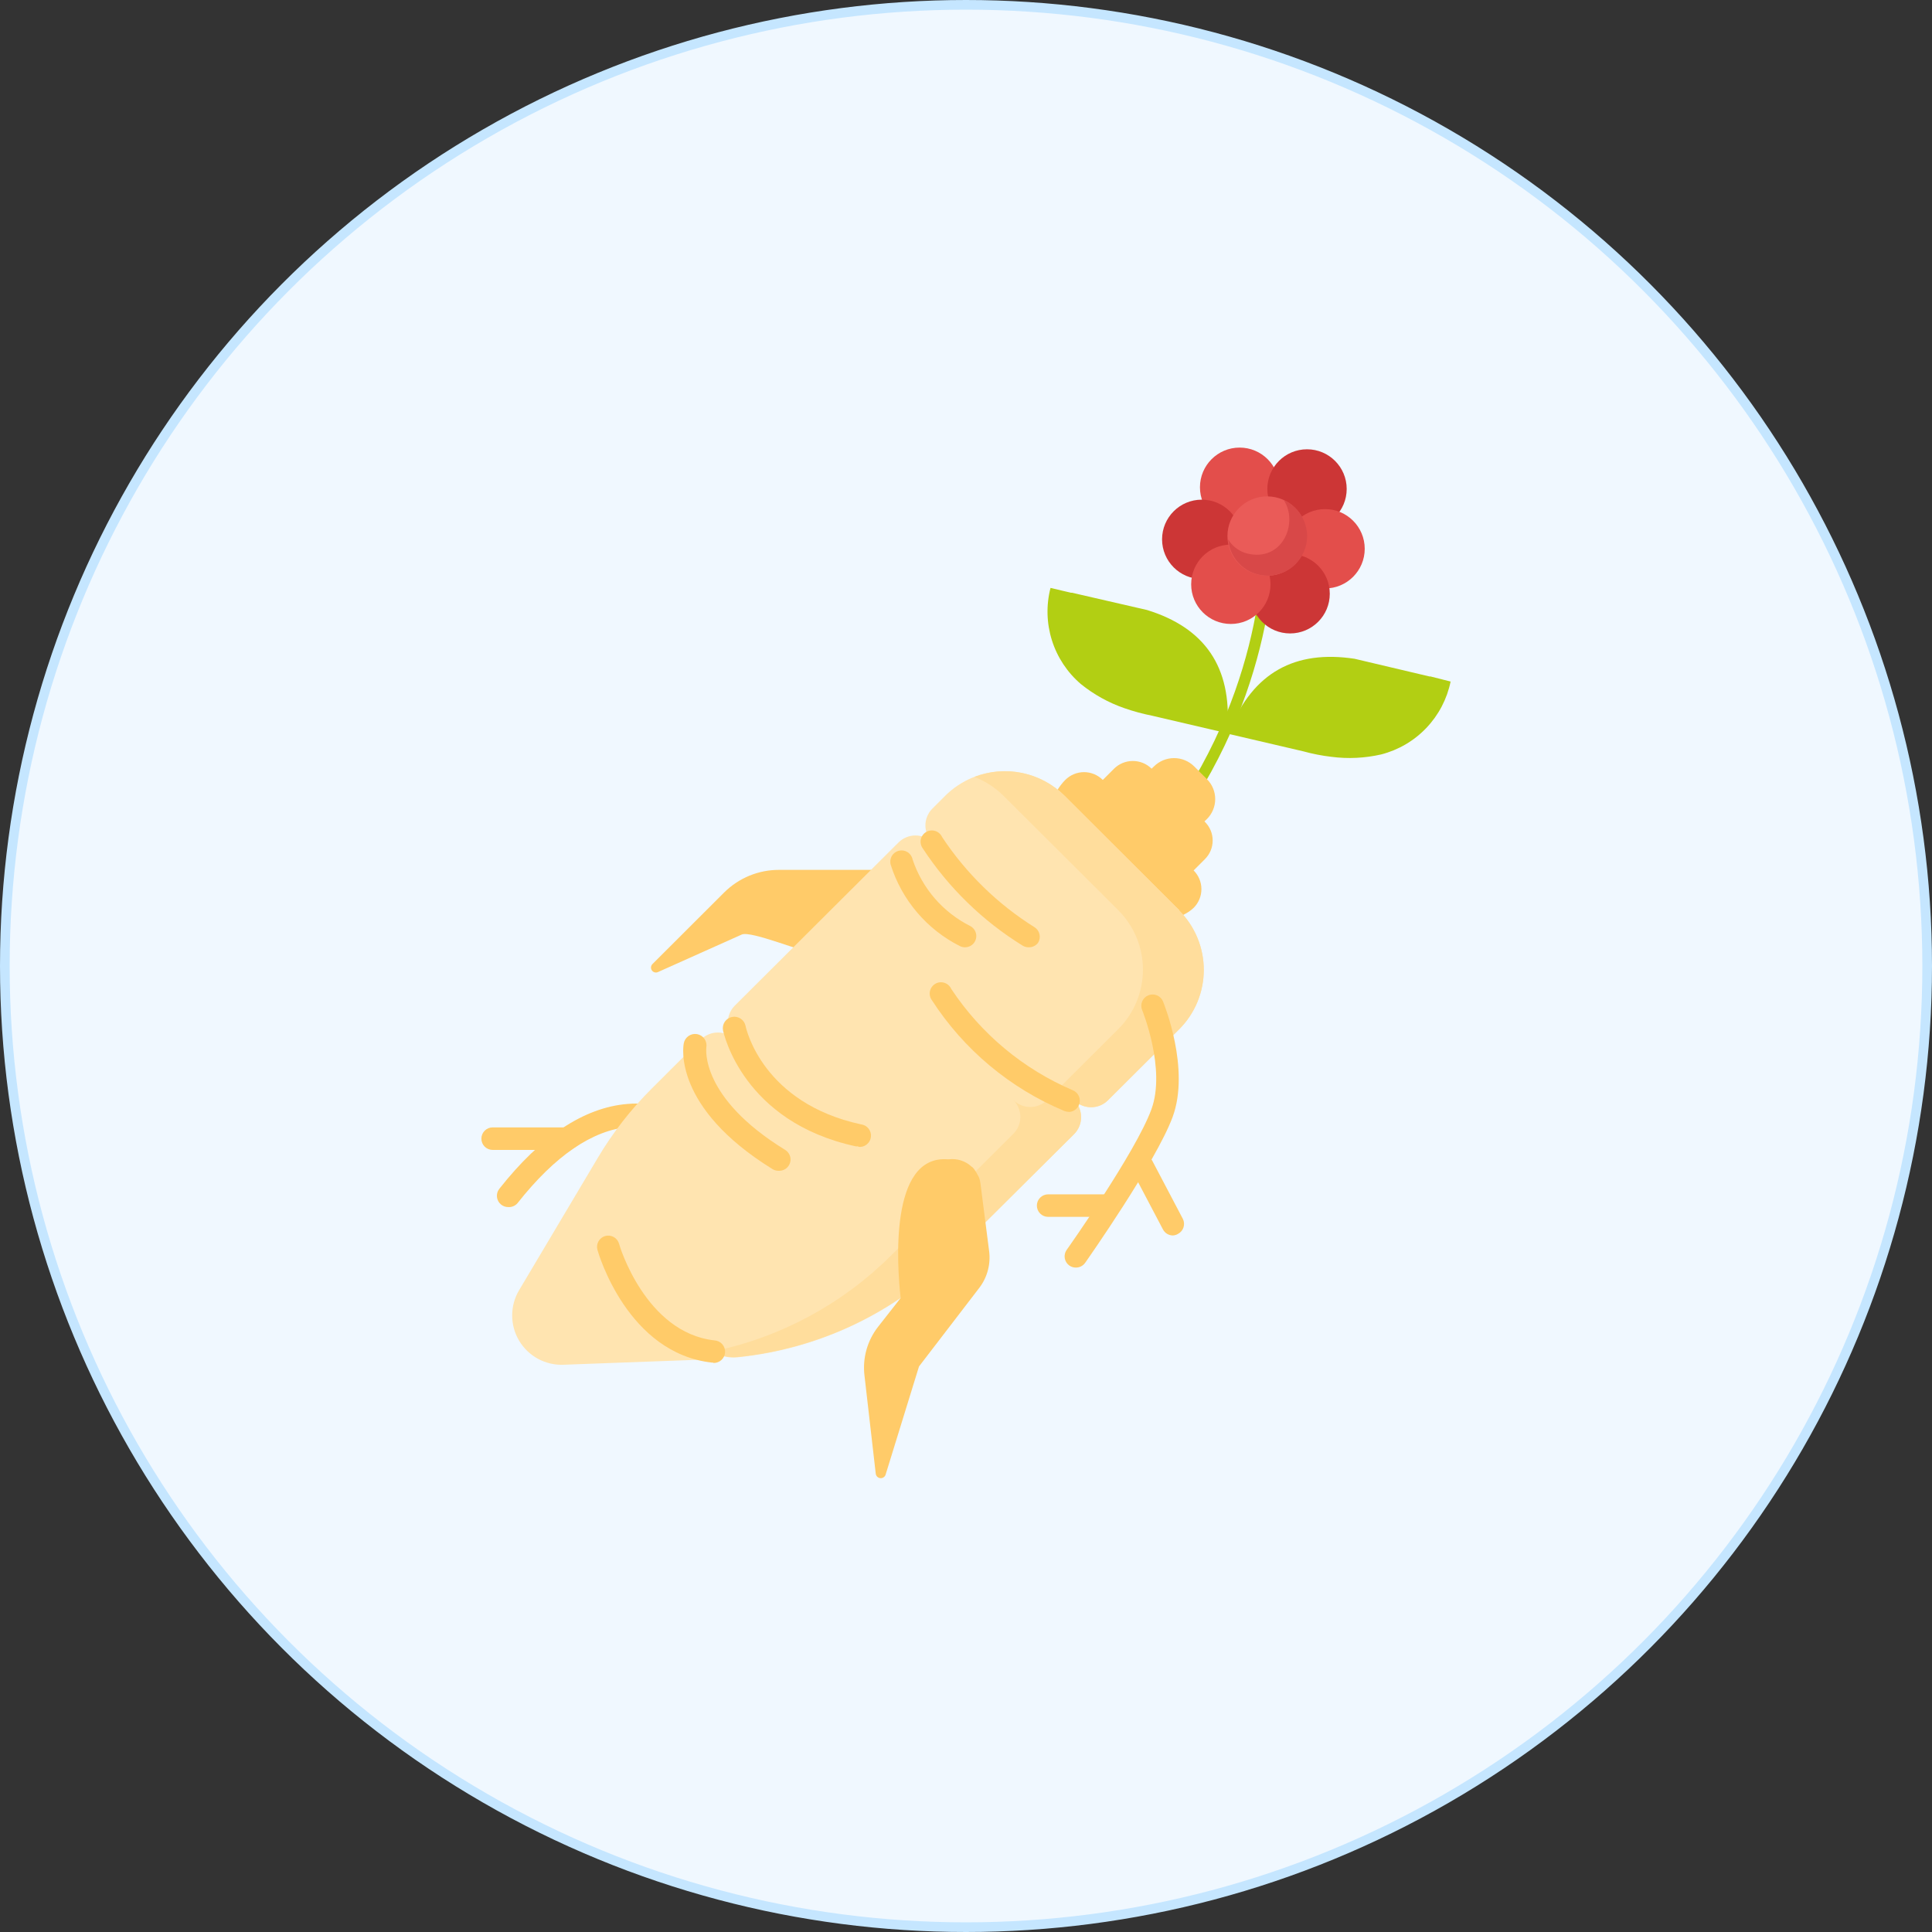 <svg width="200" height="200" viewBox="0 0 200 200" fill="none" xmlns="http://www.w3.org/2000/svg">
<rect x="0" y="0" width="200" height="200" fill="#333333" stroke="none"/>
<circle cx="100" cy="100" r="99.5" fill="#F0F8FF" stroke="#C5E6FF"/>
<g clip-path="url(#clip0_1333_48349)">
<path d="M52.598 124.956C52.335 124.954 52.08 124.864 51.875 124.699C51.635 124.507 51.48 124.227 51.445 123.921C51.41 123.615 51.498 123.308 51.688 123.066C55.993 117.606 60.462 114.654 64.942 114.281C67.681 114.034 70.408 114.872 72.537 116.614C72.766 116.823 72.902 117.114 72.916 117.424C72.931 117.733 72.821 118.036 72.612 118.265C72.509 118.378 72.384 118.47 72.245 118.535C72.106 118.601 71.956 118.638 71.803 118.645C71.493 118.659 71.191 118.55 70.962 118.341C69.305 117.052 67.216 116.45 65.128 116.661C61.325 116.987 57.44 119.647 53.567 124.559C53.447 124.696 53.297 124.803 53.129 124.872C52.961 124.941 52.779 124.97 52.598 124.956Z" fill="#FFCB69"/>
<path d="M127.219 75.955L127.184 75.978L127.195 75.955H127.219Z" fill="#B2CF13"/>
<path d="M150.167 70.553C149.796 72.36 148.924 74.025 147.651 75.36C146.378 76.695 144.756 77.645 142.969 78.101C141.282 78.487 139.54 78.57 137.824 78.346C136.838 78.23 135.863 78.039 134.907 77.775L127.207 75.978L127.3 75.581C129.727 69.608 134.067 67.263 140.227 68.196L147.985 70.028H148.09L150.167 70.553Z" fill="#B2CF13"/>
<path d="M126.949 75.852L126.973 75.875V75.863L126.949 75.852Z" fill="#B2CF13"/>
<path d="M108.749 60.859C108.289 62.646 108.339 64.525 108.894 66.284C109.449 68.044 110.486 69.612 111.888 70.811C113.233 71.898 114.757 72.743 116.391 73.308C117.328 73.636 118.287 73.897 119.261 74.089L126.961 75.886L127.054 75.489C127.533 69.061 124.721 64.989 118.736 63.146L110.978 61.361H110.861L108.749 60.859Z" fill="#B2CF13"/>
<path d="M123.777 82.63L122.785 82.011C131.827 67.58 130.73 54.198 130.718 54.07L131.885 53.953C131.885 54.093 133.04 67.848 123.777 82.63Z" fill="#B2CF13"/>
<path d="M128.325 54.547C130.593 54.547 132.432 52.709 132.432 50.441C132.432 48.173 130.593 46.334 128.325 46.334C126.057 46.334 124.219 48.173 124.219 50.441C124.219 52.709 126.057 54.547 128.325 54.547Z" fill="#E34E4B"/>
<path d="M135.302 54.723C137.57 54.723 139.409 52.885 139.409 50.616C139.409 48.348 137.57 46.51 135.302 46.51C133.034 46.51 131.195 48.348 131.195 50.616C131.195 52.885 133.034 54.723 135.302 54.723Z" fill="#CC3636"/>
<path d="M137.169 60.916C139.437 60.916 141.276 59.078 141.276 56.81C141.276 54.542 139.437 52.703 137.169 52.703C134.901 52.703 133.062 54.542 133.062 56.81C133.062 59.078 134.901 60.916 137.169 60.916Z" fill="#E34E4B"/>
<path d="M133.552 65.573C135.82 65.573 137.659 63.734 137.659 61.466C137.659 59.198 135.82 57.359 133.552 57.359C131.284 57.359 129.445 59.198 129.445 61.466C129.445 63.734 131.284 65.573 133.552 65.573Z" fill="#CC3636"/>
<path d="M124.404 59.938C126.672 59.938 128.51 58.099 128.51 55.831C128.51 53.563 126.672 51.725 124.404 51.725C122.135 51.725 120.297 53.563 120.297 55.831C120.297 58.099 122.135 59.938 124.404 59.938Z" fill="#CC3636"/>
<path d="M127.415 64.592C129.683 64.592 131.522 62.754 131.522 60.486C131.522 58.218 129.683 56.379 127.415 56.379C125.147 56.379 123.309 58.218 123.309 60.486C123.309 62.754 125.147 64.592 127.415 64.592Z" fill="#E34E4B"/>
<path d="M131.173 59.598C133.441 59.598 135.28 57.76 135.28 55.491C135.28 53.223 133.441 51.385 131.173 51.385C128.905 51.385 127.066 53.223 127.066 55.491C127.066 57.76 128.905 59.598 131.173 59.598Z" fill="#EA5B58"/>
<path d="M132.912 51.795C134.358 54.035 132.912 57.92 129.47 57.372C128.991 57.306 128.532 57.133 128.128 56.867C127.724 56.6 127.386 56.247 127.137 55.832C127.196 56.548 127.442 57.236 127.851 57.827C128.26 58.418 128.818 58.891 129.467 59.198C130.117 59.505 130.836 59.636 131.553 59.578C132.269 59.519 132.957 59.273 133.548 58.864C134.139 58.455 134.612 57.897 134.92 57.248C135.227 56.598 135.358 55.879 135.299 55.162C135.241 54.446 134.995 53.758 134.586 53.167C134.177 52.575 133.62 52.102 132.97 51.795H132.912Z" fill="#D84848"/>
<path d="M92.903 97.936L84.317 98.647C83.243 98.647 77.749 96.314 76.78 96.746L68.159 100.607C68.047 100.671 67.916 100.69 67.791 100.662C67.665 100.634 67.555 100.56 67.482 100.454C67.409 100.349 67.378 100.22 67.395 100.093C67.412 99.966 67.477 99.849 67.575 99.767L74.972 92.382C76.481 90.882 78.525 90.043 80.653 90.049H92.903C93.705 90.049 94.474 90.367 95.04 90.934C95.607 91.501 95.925 92.269 95.925 93.07C95.925 93.872 95.607 94.641 95.04 95.207C94.474 95.774 93.705 96.092 92.903 96.092V97.936Z" fill="#FFCB69"/>
<path d="M124.684 85.032L124.929 84.798C125.205 84.527 125.423 84.204 125.572 83.847C125.721 83.491 125.798 83.108 125.798 82.722C125.798 82.335 125.721 81.953 125.572 81.596C125.423 81.24 125.205 80.916 124.929 80.645L123.623 79.338C123.07 78.788 122.321 78.478 121.54 78.478C120.76 78.478 120.011 78.788 119.458 79.338L119.213 79.572C118.695 79.061 117.997 78.775 117.27 78.775C116.543 78.775 115.845 79.061 115.328 79.572L114.161 80.738C113.906 80.483 113.604 80.28 113.27 80.141C112.937 80.003 112.579 79.931 112.219 79.931C111.858 79.931 111.5 80.003 111.167 80.141C110.833 80.28 110.531 80.483 110.276 80.738C109.109 81.905 107.733 84.705 108.911 85.872L117.918 94.867C119.084 96.033 122.386 95.158 123.564 93.98C123.82 93.726 124.022 93.425 124.161 93.092C124.299 92.76 124.37 92.403 124.37 92.043C124.37 91.683 124.299 91.327 124.161 90.995C124.022 90.662 123.82 90.361 123.564 90.107L124.731 88.94C124.986 88.687 125.189 88.387 125.327 88.055C125.465 87.724 125.536 87.368 125.536 87.009C125.536 86.65 125.465 86.295 125.327 85.963C125.189 85.632 124.986 85.331 124.731 85.078L124.684 85.032Z" fill="#FFCB69"/>
<path d="M122.073 94.214L121.594 93.748L110.686 82.863L110.208 82.384C108.565 80.749 106.342 79.83 104.024 79.83C101.706 79.83 99.483 80.749 97.841 82.384L96.522 83.703C96.293 83.932 96.11 84.205 95.986 84.505C95.861 84.806 95.797 85.127 95.797 85.453C95.797 85.778 95.861 86.1 95.986 86.4C96.11 86.7 96.293 86.973 96.522 87.203C96.056 86.744 95.427 86.487 94.772 86.487C94.118 86.487 93.489 86.744 93.022 87.203L76.071 104.096C75.841 104.326 75.658 104.598 75.534 104.899C75.409 105.199 75.345 105.521 75.345 105.846C75.345 106.171 75.409 106.493 75.534 106.793C75.658 107.093 75.841 107.366 76.071 107.596C75.603 107.14 74.975 106.885 74.321 106.885C73.667 106.885 73.039 107.14 72.571 107.596L67.472 112.683C65.315 114.83 63.438 117.24 61.884 119.858L53.741 133.554C53.269 134.345 53.02 135.249 53.02 136.169C53.019 137.09 53.267 137.994 53.738 138.785C54.209 139.577 54.885 140.226 55.695 140.665C56.504 141.103 57.417 141.315 58.337 141.278L72.244 140.764C72.427 140.756 72.604 140.695 72.753 140.589C72.902 140.483 73.017 140.335 73.084 140.164C73.15 139.994 73.166 139.808 73.129 139.628C73.092 139.449 73.003 139.284 72.874 139.154L73.061 139.341C73.489 139.77 74.008 140.098 74.579 140.3C75.15 140.502 75.76 140.573 76.362 140.508C84.739 139.66 92.567 135.951 98.529 130.008L111.199 117.396C111.658 116.929 111.915 116.301 111.915 115.646C111.915 114.991 111.658 114.363 111.199 113.896C111.429 114.126 111.702 114.308 112.002 114.433C112.302 114.557 112.624 114.621 112.949 114.621C113.274 114.621 113.596 114.557 113.896 114.433C114.197 114.308 114.469 114.126 114.699 113.896L122.049 106.569C122.862 105.761 123.508 104.801 123.948 103.743C124.388 102.684 124.615 101.55 124.615 100.403C124.615 99.257 124.388 98.122 123.948 97.064C123.508 96.006 122.862 95.045 122.049 94.238L122.073 94.214Z" fill="#FFE4B0"/>
<path d="M122.074 94.214L121.595 93.747L110.687 82.862L110.209 82.384C109.008 81.192 107.488 80.373 105.832 80.025C104.176 79.677 102.454 79.816 100.875 80.424C102.001 80.867 103.025 81.534 103.885 82.384L104.364 82.862L115.284 93.747L115.75 94.214C116.563 95.022 117.209 95.983 117.649 97.041C118.089 98.099 118.316 99.234 118.316 100.38C118.316 101.526 118.089 102.661 117.649 103.719C117.209 104.777 116.563 105.738 115.75 106.546L108.4 113.872C108.171 114.102 107.898 114.285 107.598 114.409C107.297 114.534 106.975 114.598 106.65 114.598C106.325 114.598 106.003 114.534 105.703 114.409C105.403 114.285 105.13 114.102 104.9 113.872C105.13 114.102 105.313 114.375 105.437 114.675C105.562 114.976 105.626 115.297 105.626 115.622C105.626 115.948 105.562 116.269 105.437 116.57C105.313 116.87 105.13 117.143 104.9 117.372L92.242 129.972C87.199 134.996 80.802 138.442 73.832 139.889C74.588 140.36 75.478 140.565 76.364 140.472C84.74 139.624 92.568 135.916 98.53 129.972L111.2 117.396C111.659 116.929 111.916 116.3 111.916 115.646C111.916 114.991 111.659 114.363 111.2 113.896C111.43 114.126 111.703 114.308 112.003 114.433C112.303 114.557 112.625 114.621 112.95 114.621C113.275 114.621 113.597 114.557 113.898 114.433C114.198 114.308 114.471 114.126 114.7 113.896L122.05 106.569C122.863 105.761 123.509 104.801 123.949 103.742C124.389 102.684 124.616 101.549 124.616 100.403C124.616 99.257 124.389 98.122 123.949 97.064C123.509 96.006 122.863 95.045 122.05 94.237L122.074 94.214Z" fill="#FFDD9C"/>
<path d="M106.475 98.063C106.257 98.064 106.042 98.003 105.857 97.888C101.716 95.328 98.188 91.891 95.52 87.82C95.424 87.688 95.357 87.537 95.323 87.377C95.288 87.218 95.288 87.053 95.322 86.893C95.356 86.733 95.422 86.582 95.518 86.45C95.614 86.318 95.736 86.207 95.877 86.125C96.018 86.043 96.175 85.991 96.337 85.974C96.5 85.956 96.664 85.973 96.819 86.022C96.975 86.072 97.118 86.154 97.24 86.263C97.362 86.371 97.459 86.504 97.527 86.653C100.013 90.411 103.275 93.594 107.093 95.986C107.354 96.15 107.539 96.409 107.609 96.709C107.679 97.008 107.628 97.323 107.467 97.585C107.354 97.74 107.204 97.865 107.031 97.948C106.858 98.032 106.667 98.071 106.475 98.063Z" fill="#FFCB69"/>
<path d="M99.906 98.064C99.716 98.066 99.527 98.022 99.358 97.935C97.666 97.08 96.162 95.895 94.934 94.451C93.706 93.006 92.778 91.331 92.206 89.524C92.162 89.373 92.15 89.215 92.169 89.059C92.188 88.903 92.238 88.753 92.316 88.617C92.395 88.481 92.5 88.362 92.626 88.267C92.751 88.173 92.894 88.105 93.047 88.067C93.199 88.03 93.358 88.023 93.513 88.048C93.668 88.073 93.816 88.129 93.949 88.213C94.082 88.296 94.196 88.406 94.286 88.535C94.375 88.664 94.438 88.81 94.469 88.964C94.964 90.452 95.748 91.828 96.775 93.013C97.802 94.198 99.052 95.169 100.454 95.87C100.682 95.993 100.863 96.189 100.968 96.426C101.072 96.663 101.095 96.929 101.032 97.18C100.969 97.431 100.824 97.655 100.62 97.815C100.417 97.975 100.165 98.062 99.906 98.064Z" fill="#FFCB69"/>
<path d="M88.824 118.666C88.743 118.678 88.66 118.678 88.579 118.666C76.912 116.135 74.929 107 74.847 106.673C74.817 106.52 74.817 106.362 74.847 106.209C74.877 106.056 74.937 105.91 75.024 105.78C75.111 105.65 75.222 105.538 75.352 105.451C75.482 105.364 75.627 105.304 75.781 105.273C75.934 105.242 76.092 105.242 76.245 105.273C76.398 105.303 76.544 105.363 76.674 105.45C76.804 105.536 76.916 105.648 77.003 105.778C77.09 105.908 77.15 106.053 77.181 106.206C77.251 106.556 78.977 114.186 89.116 116.391C89.269 116.408 89.417 116.454 89.553 116.527C89.688 116.601 89.808 116.7 89.905 116.82C90.002 116.939 90.074 117.077 90.118 117.225C90.162 117.373 90.176 117.527 90.16 117.681C90.144 117.834 90.098 117.982 90.024 118.118C89.951 118.253 89.851 118.373 89.731 118.47C89.612 118.567 89.474 118.639 89.326 118.683C89.179 118.727 89.024 118.741 88.871 118.725L88.824 118.666Z" fill="#FFCB69"/>
<path d="M80.585 121.199C80.367 121.2 80.152 121.139 79.967 121.024C69.607 114.619 70.727 108.272 70.785 108.004C70.813 107.851 70.871 107.704 70.956 107.574C71.041 107.443 71.151 107.33 71.279 107.242C71.408 107.154 71.552 107.092 71.704 107.059C71.857 107.027 72.014 107.025 72.167 107.053C72.321 107.081 72.467 107.14 72.597 107.224C72.728 107.309 72.841 107.419 72.929 107.547C73.017 107.676 73.08 107.82 73.112 107.973C73.144 108.125 73.147 108.282 73.118 108.436C73.118 108.552 72.442 113.604 81.285 119.041C81.5 119.174 81.666 119.373 81.758 119.609C81.849 119.845 81.862 120.104 81.793 120.348C81.725 120.591 81.579 120.806 81.378 120.96C81.177 121.113 80.931 121.197 80.678 121.199H80.585Z" fill="#FFCB69"/>
<path d="M110.629 115.098C110.473 115.095 110.318 115.064 110.174 115.005C104.551 112.654 99.772 108.656 96.465 103.536C96.369 103.404 96.302 103.254 96.268 103.094C96.234 102.934 96.234 102.769 96.267 102.61C96.301 102.45 96.368 102.299 96.463 102.167C96.559 102.034 96.681 101.924 96.823 101.842C96.964 101.76 97.12 101.708 97.283 101.69C97.445 101.673 97.609 101.689 97.765 101.739C97.92 101.789 98.063 101.871 98.185 101.979C98.307 102.088 98.405 102.221 98.472 102.37C101.554 107.027 105.935 110.678 111.072 112.87C111.318 112.975 111.521 113.161 111.646 113.398C111.771 113.635 111.811 113.907 111.759 114.17C111.707 114.432 111.567 114.669 111.361 114.84C111.155 115.011 110.896 115.107 110.629 115.11V115.098Z" fill="#FFCB69"/>
<path d="M73.83 141.056H73.702C64.975 140.087 61.965 129.809 61.848 129.389C61.765 129.094 61.802 128.777 61.95 128.509C62.099 128.24 62.347 128.041 62.642 127.954C62.789 127.911 62.944 127.898 63.097 127.916C63.25 127.933 63.398 127.981 63.532 128.055C63.667 128.13 63.785 128.231 63.881 128.352C63.976 128.472 64.047 128.611 64.088 128.759C64.088 128.852 66.807 137.964 73.958 138.757C74.268 138.774 74.558 138.914 74.764 139.144C74.971 139.375 75.078 139.679 75.061 139.988C75.044 140.298 74.904 140.588 74.674 140.794C74.443 141.001 74.139 141.108 73.83 141.091V141.056Z" fill="#FFCB69"/>
<path d="M111.375 131.22C111.133 131.222 110.897 131.149 110.699 131.01C110.447 130.832 110.277 130.561 110.224 130.257C110.172 129.953 110.242 129.641 110.419 129.389C110.5 129.284 117.57 119.285 119.192 114.84C120.72 110.675 118.259 104.62 118.235 104.562C118.176 104.42 118.146 104.267 118.147 104.113C118.147 103.959 118.178 103.806 118.238 103.664C118.297 103.522 118.384 103.393 118.494 103.285C118.604 103.177 118.734 103.091 118.877 103.034C119.162 102.917 119.481 102.919 119.765 103.037C120.049 103.155 120.275 103.38 120.394 103.664C120.51 103.955 123.229 110.664 121.385 115.645C119.647 120.312 112.624 130.31 112.332 130.73C112.224 130.883 112.08 131.007 111.913 131.092C111.747 131.177 111.562 131.221 111.375 131.22Z" fill="#FFCB69"/>
<path d="M121.419 127.895C121.208 127.895 121.001 127.837 120.82 127.728C120.639 127.619 120.492 127.463 120.392 127.277L117.207 121.222C117.072 120.949 117.049 120.634 117.143 120.344C117.237 120.054 117.44 119.813 117.71 119.671C117.98 119.529 118.294 119.499 118.586 119.586C118.878 119.673 119.124 119.871 119.272 120.137L122.457 126.192C122.587 126.461 122.608 126.77 122.517 127.054C122.426 127.338 122.229 127.577 121.967 127.72C121.802 127.824 121.614 127.884 121.419 127.895Z" fill="#FFCB69"/>
<path d="M114.336 125.97H108.503C108.193 125.97 107.896 125.847 107.678 125.628C107.459 125.41 107.336 125.113 107.336 124.803C107.336 124.494 107.459 124.197 107.678 123.978C107.896 123.76 108.193 123.637 108.503 123.637H114.336C114.645 123.637 114.942 123.76 115.161 123.978C115.38 124.197 115.503 124.494 115.503 124.803C115.503 125.113 115.38 125.41 115.161 125.628C114.942 125.847 114.645 125.97 114.336 125.97Z" fill="#FFCB69"/>
<path d="M50.999 119.04C50.689 119.04 50.392 118.917 50.174 118.699C49.955 118.48 49.832 118.183 49.832 117.874C49.832 117.564 49.955 117.268 50.174 117.049C50.392 116.83 50.689 116.707 50.999 116.707H58.757C59.066 116.707 59.363 116.83 59.582 117.049C59.801 117.268 59.924 117.564 59.924 117.874C59.924 118.183 59.801 118.48 59.582 118.699C59.363 118.917 59.066 119.04 58.757 119.04H50.999Z" fill="#FFCB69"/>
<path d="M102.392 129.494L101.494 122.494C101.47 122.304 101.427 122.116 101.366 121.934C101.366 121.934 100.876 120.896 100.572 120.768C100.262 120.479 99.892 120.262 99.489 120.131C99.086 120 98.66 119.959 98.239 120.009H98.064C92.044 119.589 92.861 131.034 93.234 134.371L90.901 137.346C89.784 138.774 89.276 140.585 89.489 142.386L90.656 152.548C90.668 152.669 90.722 152.782 90.808 152.868C90.895 152.954 91.009 153.007 91.13 153.018C91.252 153.029 91.373 152.997 91.474 152.928C91.575 152.86 91.648 152.758 91.682 152.641L95.136 141.453L101.401 133.286C102.216 132.201 102.572 130.839 102.392 129.494Z" fill="#FFCB69"/>
</g>
<defs>
<clipPath id="clip0_1333_48349">
<rect width="100.345" height="106.703" fill="white" transform="translate(49.832 46.334)"/>
</clipPath>
</defs>
</svg>
